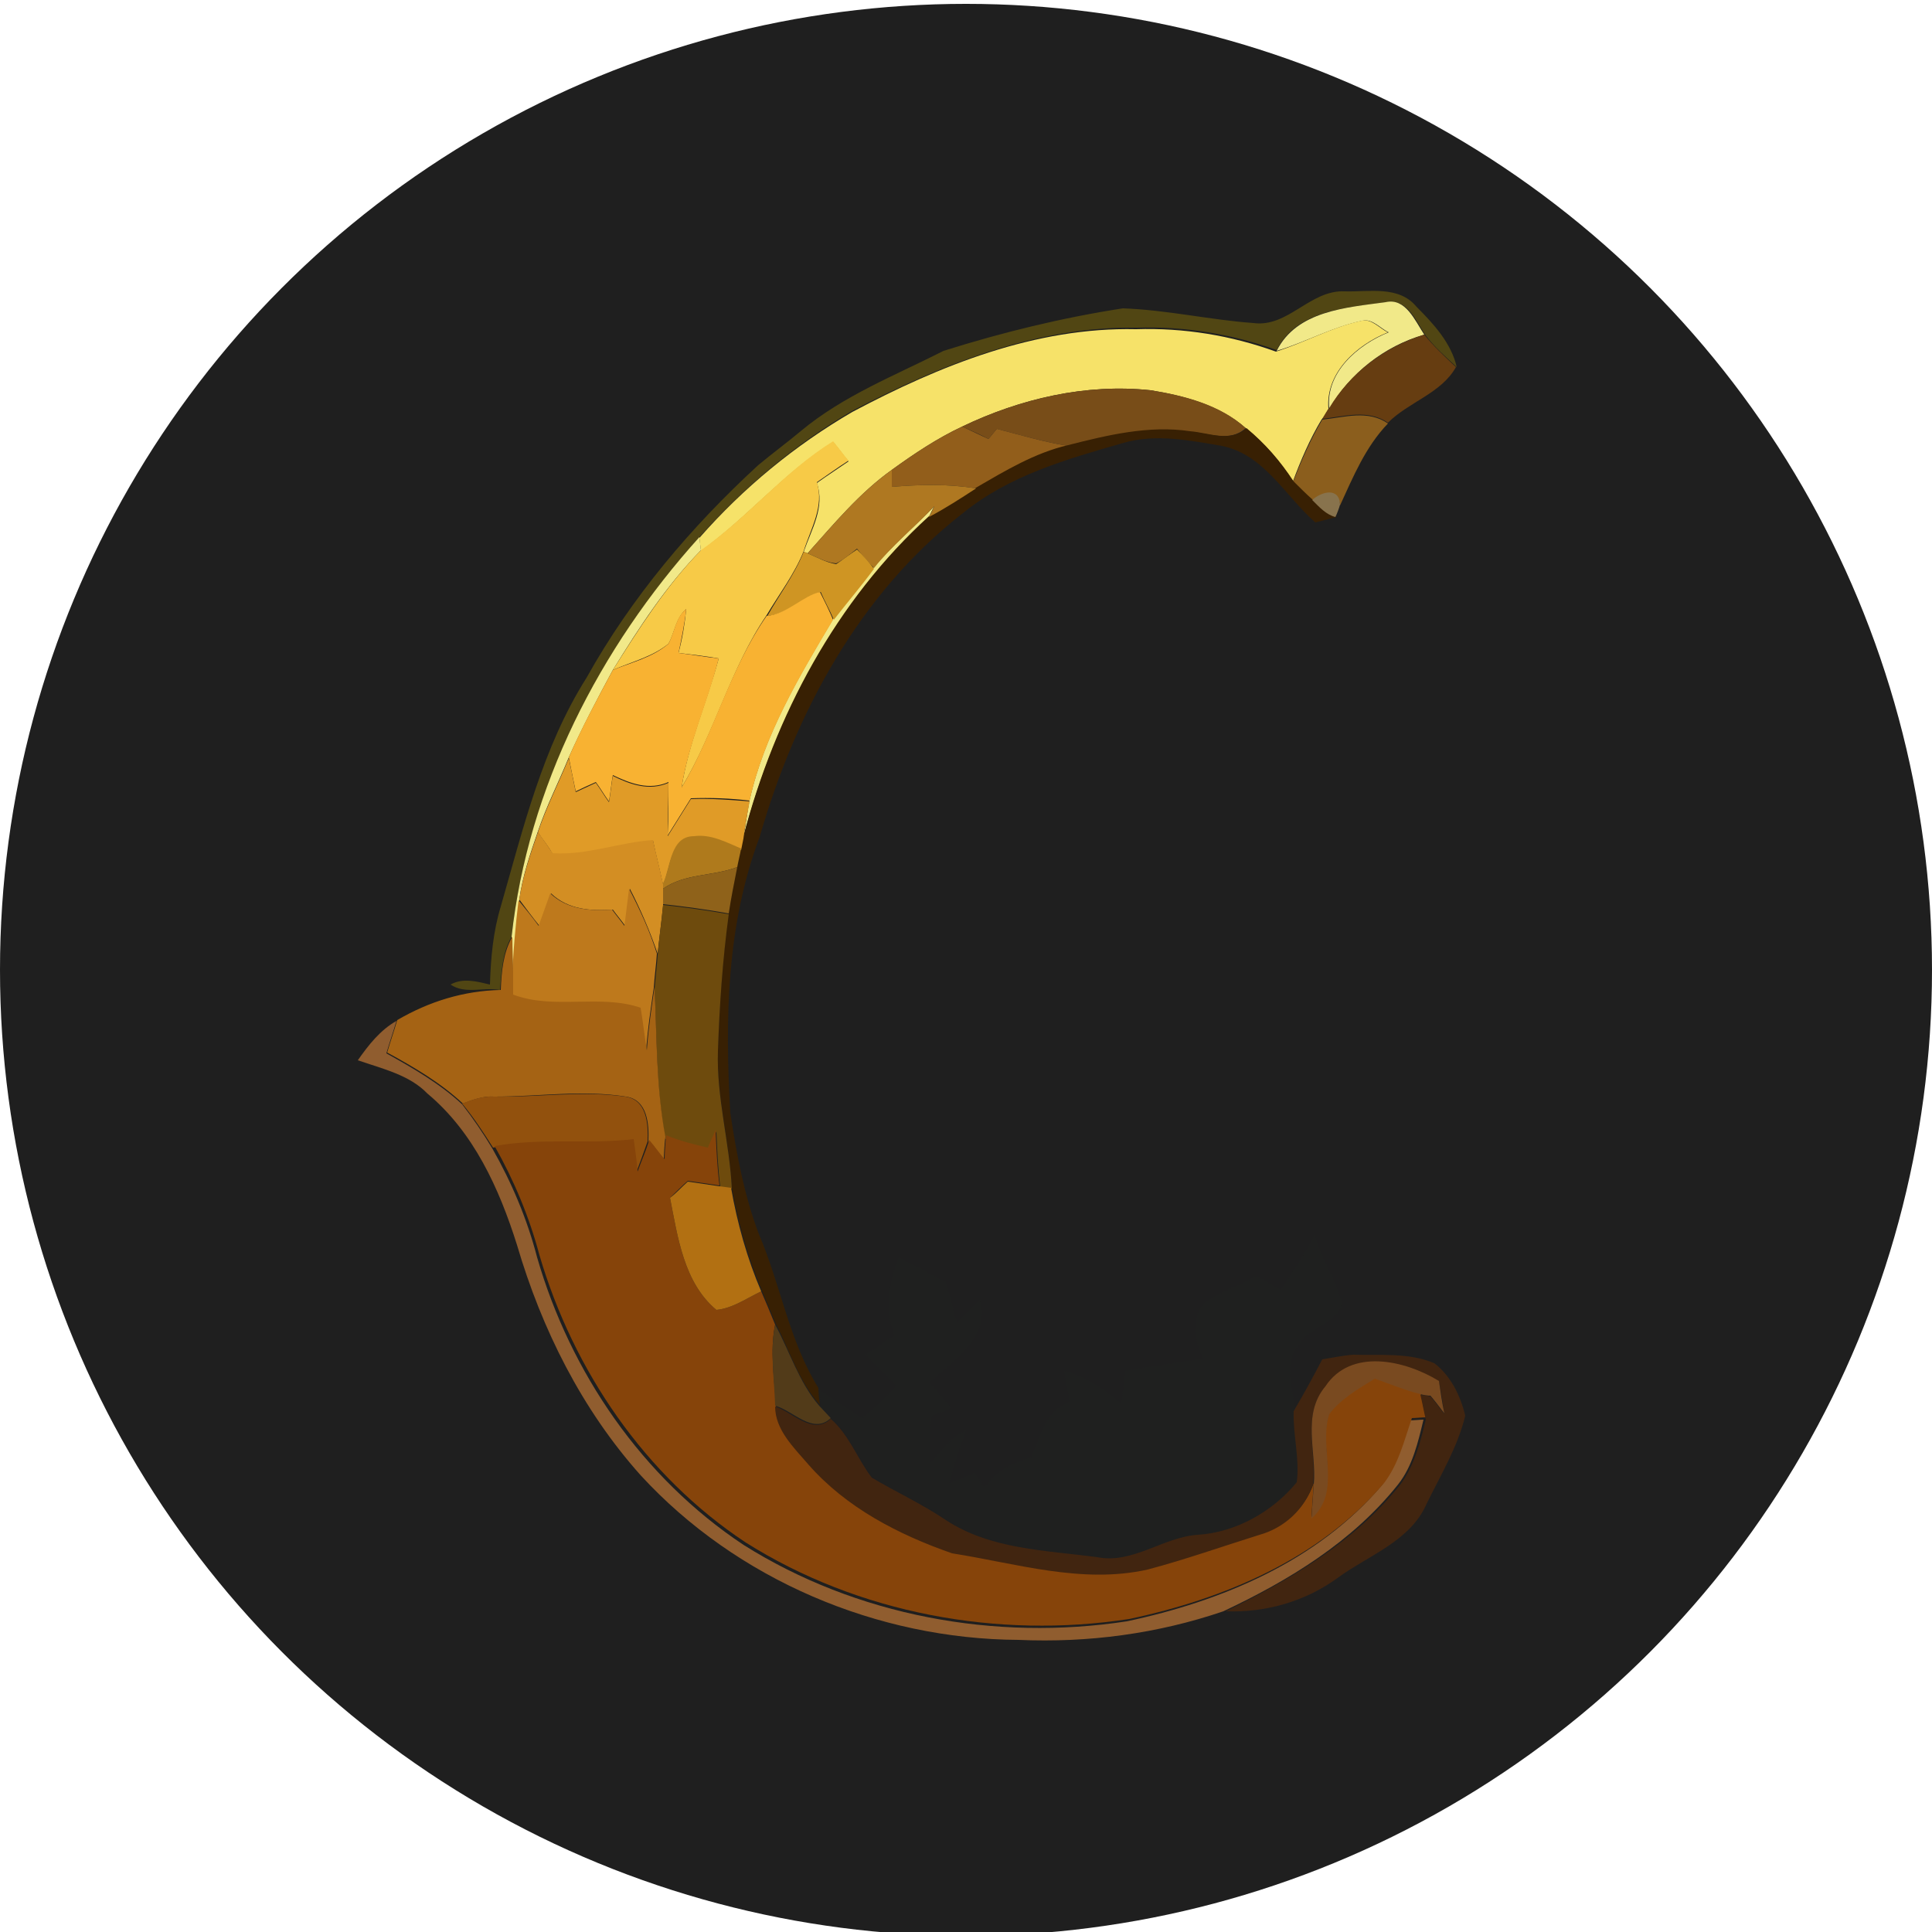 <?xml version="1.0" encoding="utf-8"?>
<!-- Generator: Adobe Illustrator 26.0.3, SVG Export Plug-In . SVG Version: 6.00 Build 0)  -->
<svg version="1.1" id="Layer_1" xmlns="http://www.w3.org/2000/svg" xmlns:xlink="http://www.w3.org/1999/xlink" x="0px" y="0px"
	 viewBox="0 0 250 250" style="enable-background:new 0 0 250 250;" xml:space="preserve">
<style type="text/css">
	.st0{fill:#1F1F1F;}
	.st1{fill:#514613;}
	.st2{fill:#F1E989;}
	.st3{fill:#F6E269;}
	.st4{fill:#663D11;}
	.st5{fill:#784D18;}
	.st6{fill:#8B5E1D;}
	.st7{fill:#925E1B;}
	.st8{fill:#382003;}
	.st9{fill:#F7CA47;}
	.st10{fill:#AF7821;}
	.st11{fill:#88734D;}
	.st12{fill:#CF9523;}
	.st13{fill:#F8B232;}
	.st14{fill:#E09B27;}
	.st15{fill:#D38E23;}
	.st16{fill:#AF7A1C;}
	.st17{fill:#8F621A;}
	.st18{fill:#BE791C;}
	.st19{fill:#6E4B0D;}
	.st20{fill:#A56314;}
	.st21{fill:#905D2F;}
	.st22{fill:#92510D;}
	.st23{fill:#86440A;}
	.st24{fill:#B27012;}
	.st25{fill:#1F201F;}
	.st26{fill:#523B19;}
	.st27{fill:#412510;}
	.st28{fill:#794A20;}
</style>
<circle class="st0" cx="125" cy="125.5" r="125"/>
<g id="_x23_514613ff">
	<path class="st1" d="M162.2,41.8c4.5,0.6,7.3-4.3,11.8-4.1c3.1,0.1,7-0.8,9.3,2c2.2,2.2,4.5,4.7,5.2,7.8c-1.4-1.3-2.9-2.6-4.1-4.2
		c-1.2-1.8-2.3-4.7-5-4.2c-5.1,0.7-11.6,1-14.2,6.2c-5.8-2.1-12-3.1-18.1-2.9c-13-0.2-25.4,4.8-36.7,10.7
		c-7.4,4.3-14.1,9.9-19.8,16.3C77.7,83.9,68.3,102,66.2,121.2c-1.2,2.1-1.3,4.5-1.5,6.9c-2.1-0.4-4.5,0.6-6.4-0.7
		c1.6-0.9,3.4-0.4,5.1,0c0.1-3.4,0.4-6.8,1.4-10.1c2.9-10.1,5.4-20.6,11.1-29.6c5.8-10.4,13.5-19.5,22.2-27.5
		c1.8-1.5,3.7-2.9,5.5-4.4c5.5-4.6,12.2-7.2,18.5-10.4c7.6-2.4,15.4-4.3,23.2-5.5C151,40.1,156.6,41.4,162.2,41.8z"/>
</g>
<g id="_x23_f1e989ff">
	<path class="st2" d="M179.3,39.1c2.6-0.6,3.8,2.4,5,4.2c-5.2,1.5-9.6,5-12.3,9.6c-0.5-4.7,3.7-8.3,7.7-9.9
		c-1.1-0.5-2.1-1.8-3.4-1.5c-3.9,0.8-7.4,2.8-11.1,3.9C167.8,40.2,174.2,39.8,179.3,39.1z"/>
	<path class="st2" d="M120.9,65.5c-0.2,0.3-0.5,1-0.7,1.4c-12,10.9-19.9,25.9-24,41.4c0.3-1.6,0.5-3.2,0.8-4.8
		c1.9-8.5,6.4-16,10.8-23.4c1.7-2.2,3.6-4.3,5.2-6.6C115.4,70.6,118.3,68.2,120.9,65.5z"/>
	<path class="st2" d="M66.2,121.2c2.1-19.3,11.4-37.4,24.3-51.7l0.2,1.7c-4.5,4.6-8,10-11.4,15.5c-2,3.7-4,7.5-5.7,11.3
		c-1.3,3.2-2.9,6.3-4,9.6c-1,2.9-2,5.8-2.4,8.8c-0.4,3.3-0.7,6.6-0.8,9.9C66.3,124.7,66.3,122.9,66.2,121.2z"/>
</g>
<g id="_x23_f6e269ff">
	<path class="st3" d="M176.2,41.5c1.3-0.3,2.3,1,3.4,1.5c-4,1.6-8.1,5.2-7.7,9.9c-0.2,0.4-0.6,1.1-0.9,1.4c-1.5,2.5-2.7,5.3-3.7,8
		c-1.6-2.6-3.7-5-6.1-6.9c-3.4-3-8-4.2-12.3-4.9c-8.4-0.9-16.9,1.1-24.4,4.7c-3.2,1.5-6.2,3.5-9.1,5.6c-4.2,3-7.5,7-10.9,10.8
		l-0.5-0.2c1-2.9,2.8-5.8,1.7-8.9c1.4-1,2.8-1.9,4.1-2.8c-0.7-0.8-1.3-1.7-2-2.5c-6.3,3.9-11.1,9.8-17.1,14.1l-0.2-1.7
		c5.7-6.5,12.4-12,19.8-16.3c11.3-6,23.7-11,36.7-10.7c6.2-0.2,12.3,0.8,18.1,2.9C168.9,44.3,172.4,42.3,176.2,41.5z"/>
</g>
<g id="_x23_663d11ff">
	<path class="st4" d="M184.3,43.3c1.2,1.5,2.7,2.9,4.1,4.2c-1.9,3.4-6.1,4.5-8.8,7.2c-2.6-1.8-5.7-0.8-8.5-0.5
		c0.2-0.3,0.6-1.1,0.9-1.4C174.7,48.3,179.1,44.9,184.3,43.3z"/>
</g>
<g id="_x23_784d18ff">
	<path class="st5" d="M124.5,55.2c7.5-3.6,16-5.6,24.4-4.7c4.4,0.7,9,1.9,12.3,4.9c-2.1,1.9-4.8,0.6-7.2,0.5
		c-5.4-0.8-10.7,0.5-15.8,1.8c-3.1-0.5-6.1-1.4-9.2-2.2c-0.3,0.3-0.8,1-1.1,1.3C126.8,56.2,125.6,55.7,124.5,55.2z"/>
</g>
<g id="_x23_8b5e1dff">
	<path class="st6" d="M171.1,54.3c2.9-0.3,5.9-1.3,8.5,0.5c-2.9,3-4.5,6.9-6.2,10.6c-0.2-2.3-2.4-1.7-3.6-0.6
		c-0.8-0.8-1.7-1.6-2.5-2.4C168.4,59.6,169.6,56.8,171.1,54.3z"/>
</g>
<g id="_x23_925e1bff">
	<path class="st7" d="M115.4,60.8c2.9-2.1,5.9-4.1,9.1-5.6c1.1,0.5,2.3,1.1,3.4,1.6c0.3-0.3,0.8-1,1.1-1.3c3.1,0.8,6.1,1.7,9.2,2.2
		c-4.3,1-8.1,3.3-11.9,5.5c-3.6-0.6-7.3-0.5-10.9-0.2C115.4,62.4,115.4,61.3,115.4,60.8z"/>
</g>
<g id="_x23_382003ff">
	<path class="st8" d="M161.3,55.4c2.4,2,4.4,4.3,6.1,6.9c0.8,0.8,1.6,1.6,2.5,2.4c0.9,0.9,1.8,1.9,3.1,2.2c-0.9,0.2-1.9,0.5-2.8,0.7
		c-3.9-3.4-6.6-8.8-12.1-9.9c-4.1-0.7-8.5-1.6-12.7-0.4c-7.3,2.1-14.8,4.2-20.8,9.1c-13.4,10.4-21.7,25.9-26.3,41.9
		c-4.3,11.4-4.5,23.7-3.8,35.7c0.8,5.3,1.8,10.7,3.7,15.7c2.8,6.5,3.9,13.8,7.7,19.9c0,0.6,0.1,1.7,0.2,2.2c-2.7-3-3.9-7-5.7-10.5
		c-0.6-1.4-1.2-2.9-1.8-4.3c-1.8-4.3-3.1-8.8-3.9-13.4c-0.3-5.9-2-11.8-1.8-17.8c0.2-5.9,0.6-11.8,1.4-17.7c0.3-2,0.7-4,1.1-6
		c0.1-0.6,0.4-1.8,0.5-2.4c0.1-0.4,0.2-1.1,0.3-1.5c4.1-15.6,12-30.5,24-41.4c2.1-1.1,4.1-2.4,6.1-3.7c3.8-2.2,7.6-4.5,11.9-5.5
		c5.1-1.3,10.5-2.6,15.8-1.8C156.5,56,159.2,57.3,161.3,55.4z"/>
</g>
<g id="_x23_f7ca47ff">
	<path class="st9" d="M90.7,71.2c6.1-4.3,10.8-10.2,17.1-14.1c0.7,0.8,1.3,1.7,2,2.5c-1.4,0.9-2.8,1.9-4.1,2.8c1,3.1-0.8,6-1.7,8.9
		c-1.2,3-3.2,5.6-4.8,8.3c-4.7,6.9-6.7,15.2-11,22.3c0.9-5.8,3.3-11.1,4.8-16.7c-1.7-0.3-3.4-0.5-5.2-0.7c0.5-1.9,0.8-3.7,1-5.7
		c-1.4,1.2-1.5,3.1-2.3,4.5c-2.1,1.7-4.7,2.3-7.2,3.4C82.7,81.3,86.2,75.8,90.7,71.2z"/>
</g>
<g id="_x23_af7821ff">
	<path class="st10" d="M104.5,71.6c3.4-3.8,6.7-7.8,10.9-10.8c0,0.6,0,1.7,0,2.2c3.6-0.3,7.3-0.4,10.9,0.2c-2,1.3-4,2.6-6.1,3.7
		c0.2-0.3,0.5-1,0.7-1.4c-2.5,2.7-5.5,5.1-7.8,8c-0.6-0.6-1.7-1.8-2.2-2.5c-0.9,0.7-1.7,1.4-2.7,1.9
		C106.9,72.8,105.7,72.1,104.5,71.6z"/>
</g>
<g id="_x23_88734dff">
	<path class="st11" d="M169.8,64.7c1.2-1.1,3.5-1.7,3.6,0.6c-0.1,0.4-0.4,1.2-0.6,1.6C171.6,66.6,170.7,65.6,169.8,64.7z"/>
</g>
<g id="_x23_cf9523ff">
	<path class="st12" d="M104,71.4l0.5,0.2c1.2,0.5,2.4,1.2,3.7,1.4c0.9-0.6,1.8-1.3,2.7-1.9c0.6,0.6,1.7,1.8,2.2,2.5
		c-1.7,2.3-3.5,4.4-5.2,6.6c-0.5-1.2-1.2-2.4-1.7-3.6c-2.2,0.6-4.3,2.9-6.9,3.1C100.8,77,102.8,74.4,104,71.4z"/>
</g>
<g id="_x23_f8b232ff">
	<path class="st13" d="M99.2,79.7c2.6-0.2,4.7-2.6,6.9-3.1c0.6,1.2,1.2,2.4,1.7,3.6c-4.4,7.4-8.9,14.9-10.8,23.4
		c-2.5-0.3-5.1-0.4-7.6-0.3c-1,1.6-2,3.2-3,4.8c0.1-2.3,0.1-4.6,0.1-6.9c-2.5,1.1-4.9,0.2-7.2-0.9c-0.2,1.1-0.3,2.3-0.5,3.4
		c-0.6-0.8-1.1-1.7-1.7-2.5c-0.9,0.4-1.8,0.8-2.6,1.2c-0.3-1.4-0.6-2.9-0.9-4.4c1.7-3.9,3.7-7.6,5.7-11.3c2.4-1,5.1-1.6,7.2-3.4
		c0.8-1.5,0.9-3.4,2.3-4.5c-0.2,1.9-0.6,3.8-1,5.7c1.7,0.2,3.4,0.5,5.2,0.7c-1.4,5.6-3.9,11-4.8,16.7C92.4,94.9,94.4,86.6,99.2,79.7
		z"/>
</g>
<g id="_x23_e09b27ff">
	<path class="st14" d="M69.6,107.7c1.1-3.3,2.7-6.4,4-9.6c0.3,1.4,0.6,2.9,0.9,4.4c0.9-0.4,1.7-0.8,2.6-1.2c0.6,0.8,1.1,1.7,1.7,2.5
		c0.2-1.1,0.3-2.3,0.5-3.4c2.2,1.1,4.7,2,7.2,0.9c0,2.3-0.1,4.6-0.1,6.9c1-1.6,2-3.2,3-4.8c2.6-0.1,5.1,0.1,7.6,0.3
		c-0.3,1.6-0.6,3.2-0.8,4.8c-0.1,0.4-0.2,1.1-0.3,1.5c-2-0.8-3.9-1.9-6.1-1.6c-3.1,0-3,4-4,6.1c-0.4-1.9-0.9-3.8-1.3-5.7
		c-4.4,0.3-8.6,2-13,1.7C70.9,109.4,70.2,108.6,69.6,107.7z"/>
</g>
<g id="_x23_d38e23ff">
	<path class="st15" d="M69.6,107.7c0.7,0.9,1.3,1.8,1.9,2.7c4.4,0.3,8.6-1.4,13-1.7c0.4,1.9,0.9,3.8,1.3,5.7l0,0.7
		c0,0.5,0,1.6,0,2.1c-0.2,2.1-0.5,4.2-0.7,6.2c-1-2.9-2.2-5.7-3.6-8.4c-0.2,1.6-0.4,3.2-0.6,4.8c-0.5-0.7-1.1-1.4-1.6-2.1
		c-2.9,0.2-5.8,0-8-2.1c-0.5,1.4-1,2.8-1.5,4.2c-0.9-1.1-1.7-2.2-2.6-3.4C67.6,113.5,68.6,110.6,69.6,107.7z"/>
</g>
<g id="_x23_af7a1cff">
	<path class="st16" d="M85.8,114.3c1-2.1,0.9-6.1,4-6.1c2.2-0.3,4.2,0.8,6.1,1.6c-0.1,0.6-0.4,1.8-0.5,2.4c-3.1,1.2-6.8,0.8-9.6,2.8
		L85.8,114.3z"/>
</g>
<g id="_x23_8f621aff">
	<path class="st17" d="M85.8,115c2.8-2,6.5-1.6,9.6-2.8c-0.4,2-0.8,4-1.1,6c-2.8-0.5-5.7-0.9-8.5-1.2
		C85.8,116.6,85.8,115.5,85.8,115z"/>
</g>
<g id="_x23_be791cff">
	<path class="st18" d="M69.7,119.8c0.5-1.4,1-2.8,1.5-4.2c2.2,2.1,5.2,2.3,8,2.1c0.5,0.7,1.1,1.4,1.6,2.1c0.2-1.6,0.4-3.2,0.6-4.8
		c1.4,2.7,2.7,5.5,3.6,8.4c-0.1,1.5-0.3,2.9-0.4,4.4c-0.4,2.7-0.8,5.5-1,8.2c-0.2-1.8-0.5-3.7-0.8-5.5c-5.3-1.8-11.2,0.3-16.5-1.7
		c0-0.6,0-1.8,0-2.4c0.1-3.3,0.4-6.6,0.8-9.9C68,117.6,68.9,118.7,69.7,119.8z"/>
</g>
<g id="_x23_6e4b0dff">
	<path class="st19" d="M85.8,117.1c2.8,0.3,5.7,0.7,8.5,1.2c-0.8,5.9-1.2,11.8-1.4,17.7c-0.2,6,1.5,11.8,1.8,17.8l-1.5-0.2
		c-0.3-2.4-0.4-4.8-0.5-7.2c-0.3,0.8-0.7,1.5-1,2.3c-1.9-0.4-3.7-0.9-5.6-1.3c-1.2-6.4-1.1-12.9-1.4-19.4c0.1-1.5,0.3-2.9,0.4-4.4
		C85.3,121.3,85.6,119.2,85.8,117.1z"/>
</g>
<g id="_x23_a56314ff">
	<path class="st20" d="M64.8,128.1c0.1-2.4,0.3-4.8,1.5-6.9c0,1.7,0.1,3.4,0.1,5.1c0,0.6,0,1.8,0,2.4c5.3,2,11.2-0.1,16.5,1.7
		c0.3,1.8,0.5,3.7,0.8,5.5c0.2-2.8,0.6-5.5,1-8.2c0.3,6.5,0.2,13,1.4,19.4c-0.1,0.8-0.2,2.3-0.2,3.1c-0.7-0.8-1.3-1.7-2-2.5
		c0.1-2.2-0.1-5.4-2.9-5.8c-5.6-0.9-11.3,0-17,0c-1.4-0.1-2.8,0.4-4.1,0.9c-2.9-2.7-6.3-4.7-9.8-6.6c0.4-1.4,0.9-2.8,1.3-4.2
		C55.5,129.6,60,128.2,64.8,128.1z"/>
</g>
<g id="_x23_905d2fff">
	<path class="st21" d="M46.3,137.2c1.4-2,2.9-3.9,5-5.1c-0.4,1.4-0.9,2.8-1.3,4.2c3.4,1.9,6.9,3.9,9.8,6.6c1.4,1.8,2.7,3.7,3.9,5.7
		c2.5,4.4,4.5,9.1,5.8,14.1c4.3,14.9,13.6,28.5,26.7,37.2c14.6,9.2,32.6,12.5,49.6,9.9c12.3-2.6,24.7-7.8,33-17.6
		c1.9-2.4,2.6-5.5,3.6-8.4c0.4,0,1.4-0.1,1.8-0.1c-0.7,2.9-1.4,6-3.3,8.4c-5.9,7.4-14.1,12.4-22.6,16.4c-8.5,2.9-17.5,4.1-26.5,3.7
		c-18.3-0.1-36.5-7.8-48.9-21.3c-7.6-8.5-12.8-18.9-16-29.8c-2.3-7.3-5.6-14.6-11.6-19.6C53,139.1,49.5,138.3,46.3,137.2z"/>
</g>
<g id="_x23_92510dff">
	<path class="st22" d="M59.8,142.8c1.3-0.5,2.7-1,4.1-0.9c5.7,0.1,11.4-0.8,17,0c2.8,0.4,3,3.5,2.9,5.8c-0.5,1.4-1,2.8-1.5,4.1
		c-0.2-1.4-0.4-2.8-0.5-4.2c-6,0.7-12.1-0.2-18,0.9C62.6,146.6,61.3,144.6,59.8,142.8z"/>
</g>
<g id="_x23_86440aff">
	<path class="st23" d="M91.6,148.5c0.3-0.8,0.7-1.5,1-2.3c0.1,2.4,0.2,4.8,0.5,7.2c-1.4-0.2-2.8-0.4-4.1-0.6
		c-0.8,0.7-1.5,1.4-2.3,2.2c1,5.1,1.8,11,6,14.5c2.1-0.2,3.9-1.5,5.8-2.4c0.6,1.4,1.2,2.8,1.8,4.3c-0.7,3.5-0.1,6.9,0.1,10.4
		c0,3.1,2.4,5.4,4.3,7.5c4.9,5.6,11.7,9.1,18.6,11.5c8.4,1.3,16.8,4,25.3,2.1c4.9-1.3,9.7-3,14.5-4.5c3.2-0.9,5.8-3.3,6.9-6.5
		c-0.1,1.5-0.2,3-0.3,4.4c3.9-3.6,0.8-9.2,2.3-13.5c1.6-2,3.8-3.3,5.9-4.6c1.9,0.7,3.8,1.6,5.9,2c0.2,0.8,0.5,2.4,0.7,3.2
		c-0.5,0-1.4,0.1-1.8,0.1c-1,2.9-1.7,5.9-3.6,8.4c-8.3,9.8-20.7,15-33,17.6c-17,2.6-35-0.7-49.6-9.9c-13-8.6-22.3-22.2-26.7-37.2
		c-1.3-4.9-3.3-9.7-5.8-14.1c6-1.1,12-0.2,18-0.9c0.2,1.4,0.4,2.8,0.5,4.2c0.5-1.4,1.1-2.7,1.5-4.1c0.7,0.8,1.3,1.7,2,2.5
		c0-0.8,0.1-2.3,0.2-3.1C87.9,147.6,89.8,148.1,91.6,148.5z"/>
</g>
<g id="_x23_b27012ff">
	<path class="st24" d="M89,152.9c1.4,0.2,2.7,0.4,4.1,0.6l1.5,0.2c0.8,4.6,2.1,9.2,3.9,13.4c-1.9,0.9-3.7,2.2-5.8,2.4
		c-4.2-3.5-5-9.4-6-14.5C87.5,154.4,88.2,153.6,89,152.9z"/>
</g>
<g id="_x23_1f201fff">
	<path class="st25" d="M165.7,166.9c1.6-2.3,3.1-4.6,4.4-7.1c0.9,3,2.7,5.8,3.6,8.8c-0.7,2.7-4.3,3.1-5.6,5.4
		c-2.1,2.5-0.8,5.7-0.5,8.6c-0.1,3.1,0.8,6.2,0.4,9.2c-3.2,3.7-7.9,6.4-12.8,6.8c-4.5,0.2-8.4,3.8-13,2.9c-6.7-0.9-13.8-1-19.6-4.8
		c-3.1-2.1-6.4-3.6-9.6-5.5c-1.9-2.4-2.9-5.5-5.3-7.6c-0.4-0.4-1.1-1.2-1.5-1.6c0-0.6-0.1-1.7-0.2-2.2c1.8,1.3,3.7,2.5,5.6,3.7
		c1.6-1.3,3-2.7,4.4-4.2c-1.3-1.3-2.7-2.7-4-4c1.2-0.8,2.5-1.7,3.7-2.5c-1.2-3.4-0.7-6.9,0.6-10.1c2,1,4.1,2.1,6.1,3.2
		c0.5,1.7,0.9,3.5,1.4,5.2c1-1,2-2,3-3c1.4,5-3.4,7.9-6.5,10.8c0.9,1.1,1.9,2.2,2.8,3.3c-0.8,0.3-1.6,0.7-2.5,1
		c-0.3,2-0.3,4.1-0.2,6.1c1.4-1.5,2.6-3.4,4.6-4.2c-0.8,2.3-1.6,4.6-2.2,6.9c1.1-0.5,2.2-1,3.4-1.4c0.4,0.6,0.8,1.3,1.2,1.9
		c1.3-2.2,3.8-3.2,6.1-4c1.1-2.7,1.8-6,4.9-7.1c-0.2-1.3-0.5-2.7-0.7-4c2.8,0.8,5.3,2.3,7.4,4.3c0.2-1.4,0.3-2.9,0.5-4.3
		c3.3-0.6,6.7-1.1,10.1-1.6c-1.1-2.3-1.8-5.3,0.3-7.3c2.1-1.4,4.5-2.2,6.6-3.4C163.6,165.6,164.6,166.3,165.7,166.9z"/>
</g>
<g id="_x23_523b19ff">
	<path class="st26" d="M100.3,171.4c1.9,3.5,3.1,7.5,5.7,10.5c0.4,0.4,1.1,1.2,1.5,1.6c-2.3,2.2-4.9-1-7.2-1.6
		C100.2,178.4,99.6,174.9,100.3,171.4z"/>
</g>
<g id="_x23_412510ff">
	<path class="st27" d="M171.1,175.9c1.3-0.2,2.6-0.5,4-0.6c3.5,0.1,7.2-0.3,10.5,1.1c2.1,1.6,3.4,4.2,4,6.8c-1,4.1-3.2,7.7-5,11.4
		c-2.1,4.8-7.4,6.6-11.4,9.5c-4.2,3.1-9.4,4.6-14.6,4.4c8.4-4.1,16.7-9,22.6-16.4c1.8-2.4,2.6-5.5,3.3-8.4c-0.2-0.8-0.5-2.4-0.7-3.2
		c0.3,0,1,0.1,1.3,0.2c0.6,0.7,1.2,1.5,1.8,2.3c-0.2-1.4-0.4-2.8-0.7-4.2c-4.3-2.7-11.3-4.3-14.7,0.7c-3.1,3.6-1.1,8.4-1.6,12.6
		c-1.1,3.2-3.7,5.6-6.9,6.5c-4.8,1.5-9.6,3.2-14.5,4.5c-8.5,1.9-17-0.8-25.3-2.1c-6.9-2.4-13.7-5.9-18.6-11.5
		c-1.9-2.2-4.3-4.5-4.3-7.5c2.2,0.7,4.9,3.8,7.2,1.6c2.4,2.1,3.4,5.1,5.3,7.6c3.2,1.9,6.5,3.4,9.6,5.5c5.8,3.8,12.9,3.9,19.6,4.8
		c4.6,0.9,8.5-2.6,13-2.9c4.9-0.3,9.7-3,12.8-6.8c0.4-3-0.5-6.1-0.4-9.2C168.7,180.4,169.9,178.2,171.1,175.9z"/>
</g>
<g id="_x23_794a20ff">
	<path class="st28" d="M171.5,179.4c3.3-5,10.3-3.4,14.7-0.7c0.2,1.4,0.4,2.8,0.7,4.2c-0.6-0.8-1.2-1.6-1.8-2.3
		c-0.3,0-1-0.1-1.3-0.2c-2-0.5-3.9-1.3-5.9-2c-2.1,1.3-4.4,2.6-5.9,4.6c-1.4,4.4,1.7,10-2.3,13.5c0.1-1.5,0.2-3,0.3-4.4
		C170.4,187.9,168.4,183.1,171.5,179.4z"/>
</g>
</svg>
